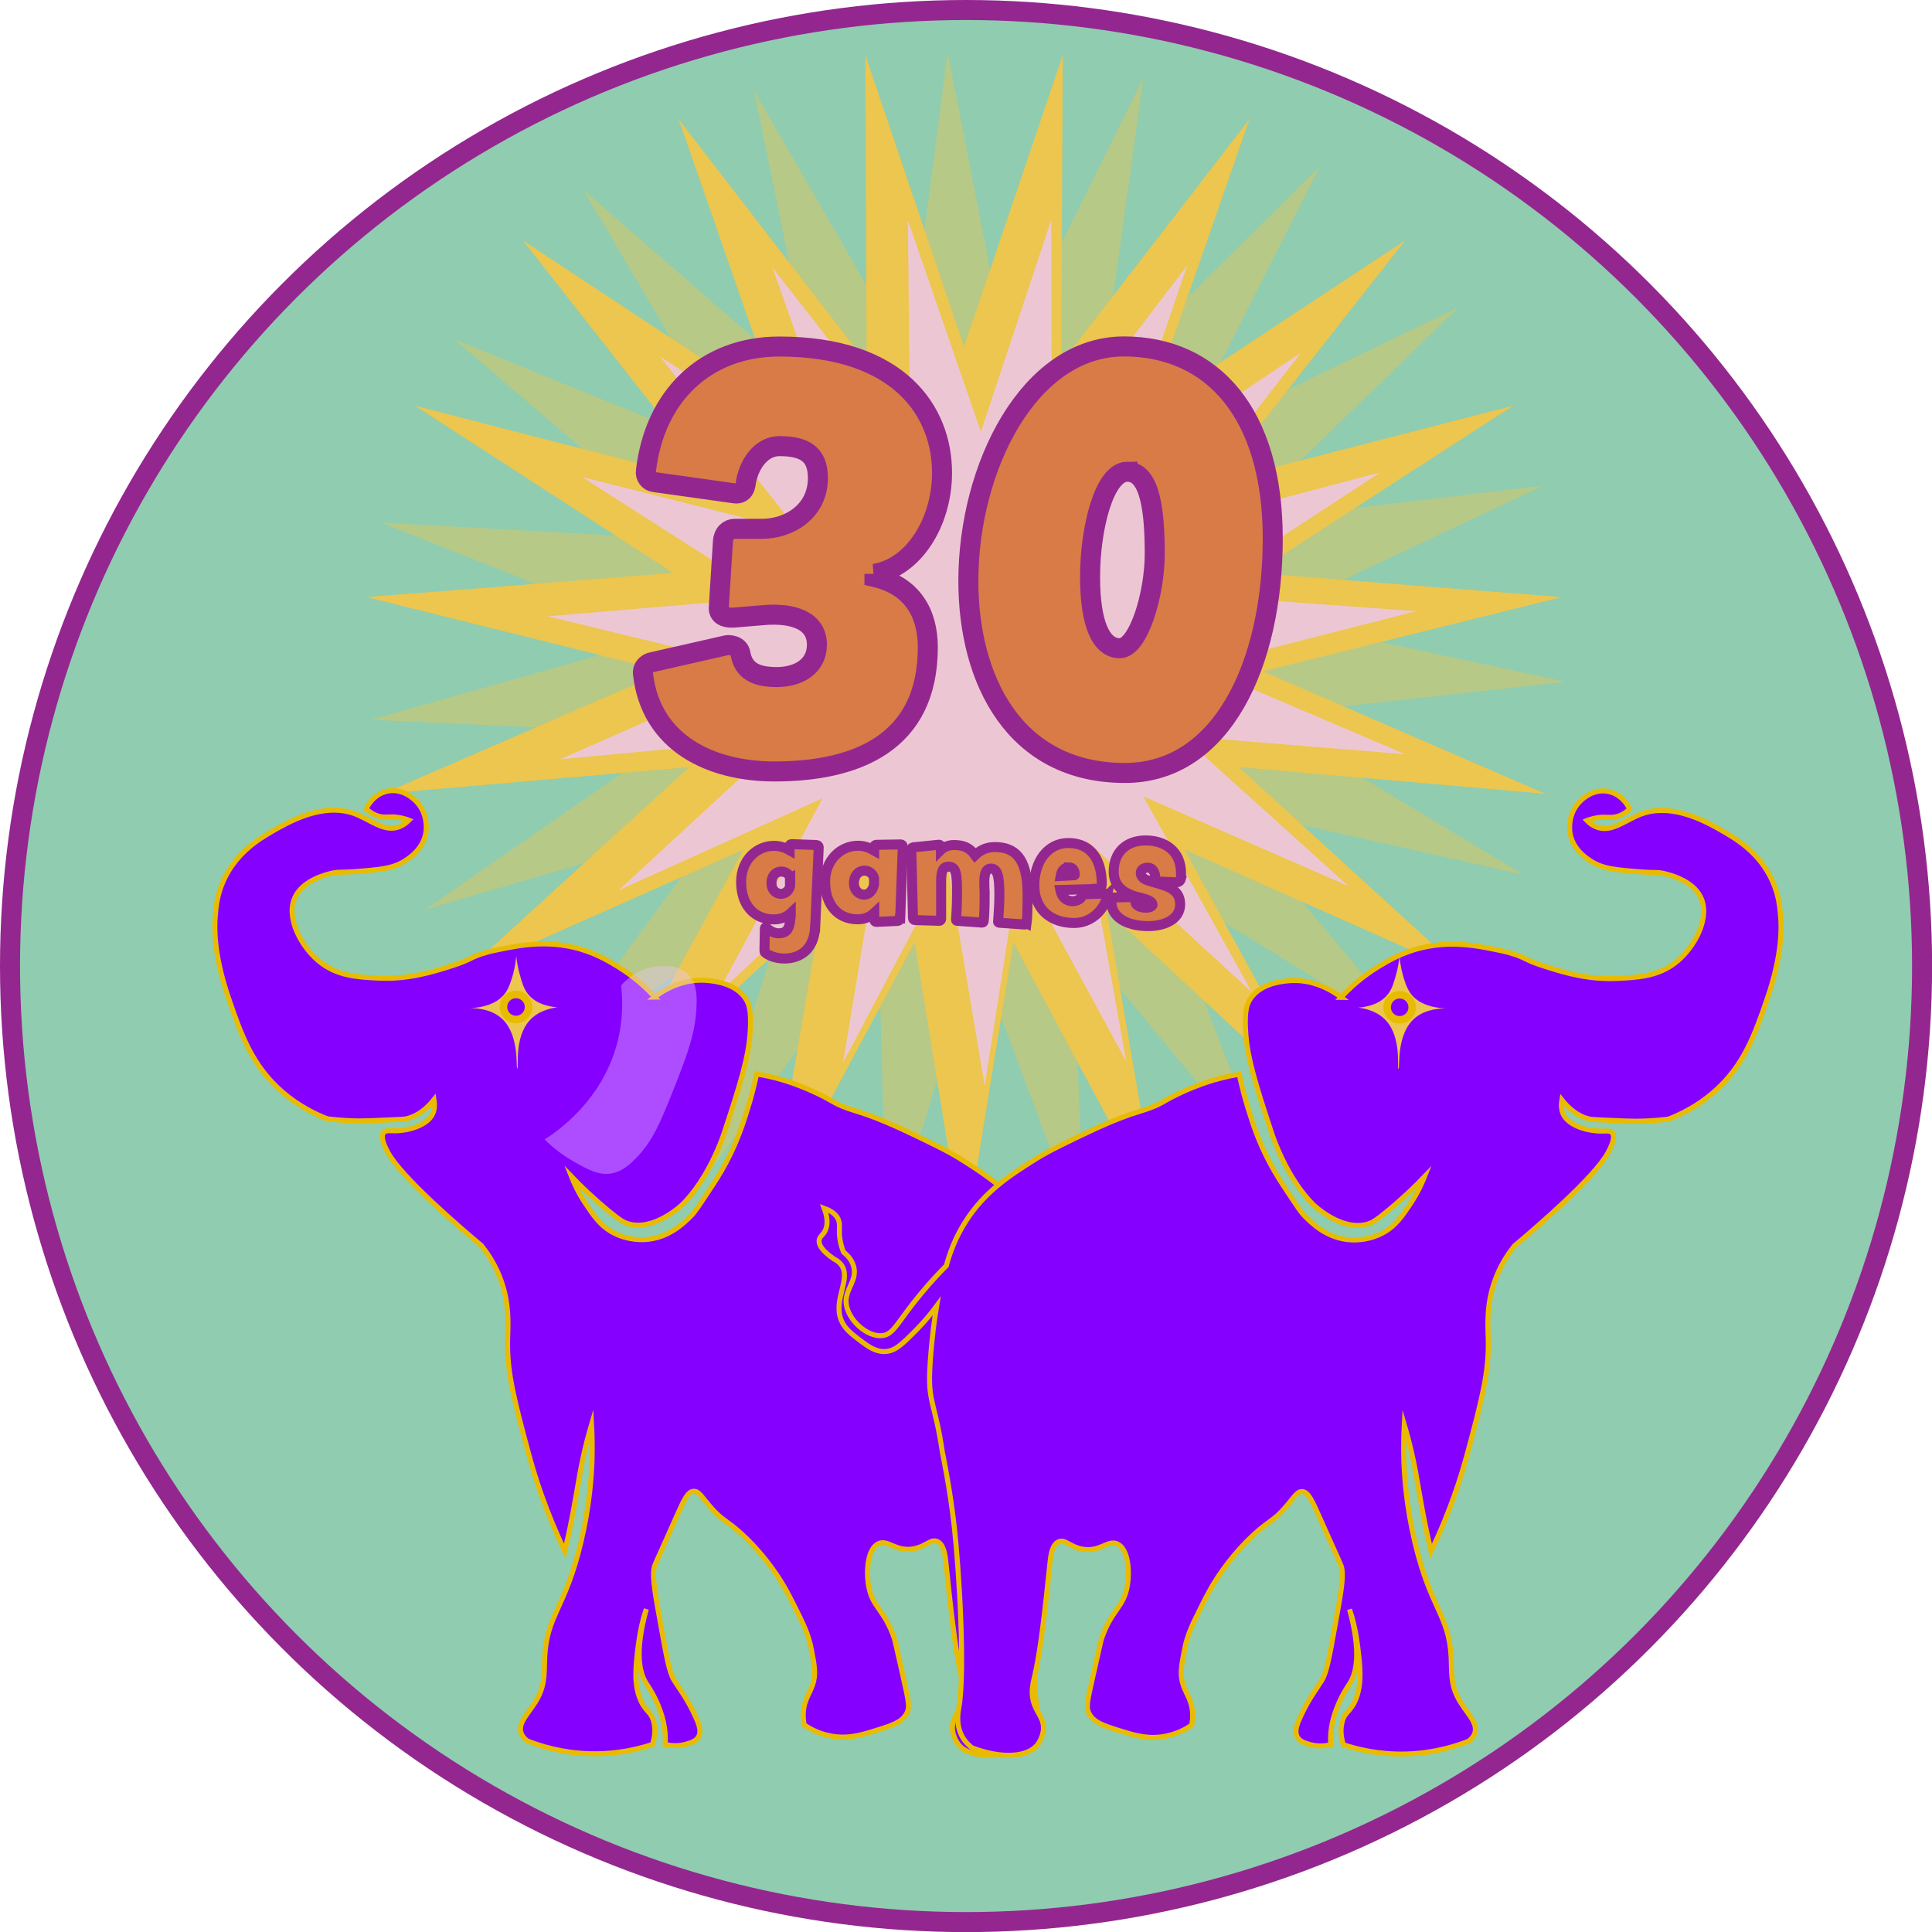 <?xml version="1.0" encoding="UTF-8"?><svg id="Layer_1" xmlns="http://www.w3.org/2000/svg" xmlns:xlink="http://www.w3.org/1999/xlink" viewBox="0 0 193.01 193.01"><defs><style>.cls-1,.cls-2{fill:#ecc64e;}.cls-3{fill:#90ccaf;}.cls-3,.cls-4{stroke-width:2px;}.cls-3,.cls-4,.cls-5{stroke:#93278f;}.cls-3,.cls-4,.cls-5,.cls-6,.cls-7,.cls-8{stroke-miterlimit:10;}.cls-4,.cls-5{fill:#d87b46;}.cls-6{filter:url(#drop-shadow-2);}.cls-6,.cls-7{stroke-width:.5px;}.cls-6,.cls-7,.cls-8{fill:#8500ff;stroke:#e9bb00;}.cls-7{filter:url(#drop-shadow-1);}.cls-8{stroke-width:.75px;}.cls-9{opacity:.75;}.cls-9,.cls-10{fill:#ecc6ff;}.cls-2{opacity:.42;}.cls-10{opacity:.39;}</style><filter id="drop-shadow-1" filterUnits="userSpaceOnUse"><feOffset dx="4" dy="3"/><feGaussianBlur result="blur" stdDeviation="3"/><feFlood flood-color="#000" flood-opacity=".63"/><feComposite in2="blur" operator="in"/><feComposite in="SourceGraphic"/></filter><filter id="drop-shadow-2" filterUnits="userSpaceOnUse"><feOffset dx="4" dy="3"/><feGaussianBlur result="blur-2" stdDeviation="3"/><feFlood flood-color="#000" flood-opacity=".63"/><feComposite in2="blur-2" operator="in"/><feComposite in="SourceGraphic"/></filter></defs><circle class="cls-3" cx="96.51" cy="96.51" r="95.51"/><polygon class="cls-2" points="109.99 38.28 131.85 16.64 117.96 44.08 145.66 30.72 123.61 52.16 154.15 48.52 126.33 61.64 156.4 68.11 125.83 71.49 152.17 87.37 122.16 80.64 141.91 104.21 115.71 88.1 126.75 116.81 107.19 93.07 108.31 123.8 97.53 95 88.6 124.43 87.75 93.68 69.75 118.62 78.94 89.27 53.81 107.01 72.03 82.23 42.51 90.85 67.79 73.33 37.06 71.9 66.66 63.54 38.07 52.21 68.78 53.91 45.41 33.91 73.9 45.48 58.3 18.98 81.49 39.18 75.33 9.05 90.71 35.69 94.67 5.19 100.56 35.37 114.22 7.81 109.99 38.28"/><polygon class="cls-1" points="96.31 34.64 106.17 5.51 106.03 36.27 124.82 11.91 114.71 40.96 140.38 24.02 121.38 48.21 151.17 40.53 125.34 57.24 156.01 59.65 126.16 67.07 154.38 79.3 123.74 76.63 146.46 97.36 118.35 84.88 133.1 111.87 110.56 90.94 115.76 121.25 101.24 94.14 96.31 124.5 91.38 94.14 76.86 121.25 82.05 90.94 59.52 111.87 74.27 84.88 46.16 97.36 68.88 76.63 38.24 79.3 66.46 67.07 36.61 59.65 67.27 57.24 41.45 40.53 71.23 48.21 52.24 24.02 77.91 40.96 67.8 11.91 86.58 36.27 86.45 5.51 96.31 34.64"/><polygon class="cls-9" points="105.07 44.28 118.62 26.49 111.39 47.65 129.98 35.23 116.27 52.9 137.89 47.19 119.19 59.44 141.49 61.06 119.83 66.58 140.39 75.35 118.11 73.54 134.71 88.52 114.22 79.56 125.06 99.12 108.59 84 112.5 106.01 101.83 86.37 98.37 108.46 94.66 86.41 84.22 106.18 87.86 84.12 71.57 99.43 82.18 79.75 61.8 88.94 78.23 73.77 55.96 75.85 76.43 66.83 54.7 61.57 76.98 59.69 58.14 47.65 79.82 53.11 65.91 35.6 84.64 47.81 77.17 26.73 90.93 44.36 90.7 22 97.99 43.14 105.03 21.92 105.07 44.28"/><path class="cls-7" d="M61.42,96.61c-.8-.87-2.01-2.01-3.7-3.05-.98-.6-2.41-1.46-4.45-1.93-3.24-.75-6.12-.04-7.99,.35-.25,.05-.48,.11-.72,.18-1.71,.49-1.35,.68-3.56,1.37-1.79,.57-4.19,1.32-7.13,1.19-2.11-.1-4.23-.2-6.05-1.73-1.77-1.49-3.35-4.41-2.3-6.45,.83-1.62,3.05-2.17,3.57-2.29,.75-.19,.83-.06,2.37-.18,2.56-.2,3.89-.3,5.13-1.16,.46-.31,1.69-1.16,1.95-2.71,.03-.15,.29-1.88-.98-3.16-.2-.2-1.32-1.32-2.86-1-1.43,.3-2.05,1.61-2.12,1.76,.56,.52,1.07,.71,1.43,.78,.57,.11,.9-.03,1.66,.06,.52,.07,.93,.2,1.19,.3-.33,.34-.67,.53-.94,.64-1.52,.63-2.94-.73-4.52-1.3-3.21-1.16-6.73,.91-8.29,1.82-1.18,.69-3.51,2.06-4.78,4.87-.64,1.41-.75,2.62-.83,3.65-.06,.76-.24,3.54,1.35,8.14,1.22,3.54,2.32,6.72,5.39,9.36,1.65,1.42,3.31,2.2,4.46,2.65,1.29,.16,2.37,.2,3.17,.21,.61,0,1.49-.03,3.24-.11,1.2-.05,1.3-.07,1.42-.09,.76-.16,1.78-.61,2.83-1.93,.14,.84-.07,1.33-.22,1.58-.63,1.05-2.42,1.55-3.78,1.54-.47,0-.82-.07-1.03,.17-.39,.46,.19,1.56,.41,1.97,1.33,2.49,7.27,7.58,9.35,9.32,.51,.64,1.22,1.64,1.77,2.99,1.09,2.64,.89,4.88,.85,6.48-.06,3.21,.64,5.9,2.09,11.3,.66,2.45,1.75,5.84,3.62,9.76,.4-1.67,.67-3.03,.84-3.94,.52-2.75,.69-4.35,1.38-7.06,.19-.72,.35-1.3,.46-1.67,.05,.93,.09,2.21,.04,3.72-.06,1.61-.26,4.51-1.11,8.08-1.58,6.65-3.39,7.2-3.61,11.43-.07,1.43,.07,2.59-.67,4.04-.76,1.47-2.01,2.41-1.71,3.5,.12,.42,.42,.7,.64,.86,1.37,.54,3.57,1.22,6.34,1.28,2.65,.06,4.8-.48,6.16-.93,.18-.55,.35-1.35,.14-2.22-.25-1.06-.77-1-1.29-2.12-.75-1.62-.51-3.55-.29-5.38,0-.04,0-.07,.01-.08,.23-1.78,.55-2.96,.82-3.72-1.18,4.31-.7,6.36,0,7.44,.17,.26,.86,1.25,1.37,2.68,.27,.76,.44,1.47,.5,2.21,.04,.48,.03,.89,.01,1.19,.46,.11,1.21,.22,2.06-.02,.46-.13,1-.28,1.26-.72,.33-.56,.05-1.3-.26-1.98-.84-1.87-1.68-2.9-2.17-3.7-.48-.78-.76-2.34-1.32-5.45-.57-3.15-.85-4.73-.69-5.69,.07-.42,.09-.32,2.24-5.17,.75-1.67,1.12-2.53,1.73-2.56,.55-.03,.83,.64,1.82,1.74,1.13,1.25,1.42,1.11,2.95,2.5,.41,.37,1.75,1.62,3.12,3.53,1.04,1.44,1.64,2.63,2.17,3.7,.91,1.82,1.41,2.82,1.7,4.34,.32,1.63,.48,2.51,.11,3.56-.3,.87-.86,1.52-.92,2.78-.03,.5,.04,.92,.09,1.19,.53,.36,1.39,.85,2.54,1.08,1.74,.36,3.11-.06,4.35-.44,1.84-.56,2.91-.89,3.38-1.85,.28-.58,.19-1.04-.43-3.79-.53-2.37-.8-3.55-.83-3.63-1.03-2.98-2.2-3.08-2.58-5.28-.27-1.55-.07-3.71,.99-4.2,.94-.44,1.72,.83,3.49,.52,1.25-.22,1.72-1.01,2.37-.74,.7,.29,.82,1.48,.89,2.21,.45,4.32,.87,8.27,1.45,10.91,.23,1.03,.47,1.82,.19,2.85-.33,1.18-1.06,1.63-1,2.78,0,0,.05,.8,.57,1.5,.98,1.3,3.66,1.46,6.57,.33,.27-.21,.71-.6,1.02-1.2,.6-1.17,.36-2.39,.29-2.77-.65-3.62-.02-13.88,.46-18.13,.42-3.8,1.19-7.45,1.19-7.45,.65-4.48,1.36-4.95,1.27-7.77-.01-.44-.09-2.19-.36-4.43-.12-.98-.24-1.79-.34-2.37,.42,.57,1.08,1.42,2,2.35,1.42,1.44,2.15,2.16,3.16,2.19,.99,.04,1.79-.58,2.63-1.22,.75-.58,1.39-1.07,1.73-1.89,.87-2.08-1.05-4.16,.02-5.57,.24-.31,.54-.48,.71-.56,1.25-.86,1.56-1.47,1.48-1.91-.06-.34-.34-.46-.56-.86-.27-.49-.35-1.21,.06-2.3-.92,.33-1.27,.78-1.41,1.12-.22,.52-.03,.91-.14,1.82-.08,.62-.25,1.11-.38,1.43-.36,.29-.83,.76-1.01,1.43-.39,1.41,.84,2.24,.75,3.63-.11,1.67-2.09,3.46-3.61,3.29-1.17-.13-1.5-1.35-3.87-4.2-1.01-1.22-1.91-2.16-2.53-2.78-.29-1.09-.85-2.78-2.02-4.57-1.87-2.86-4.27-4.42-6.55-5.87-1.42-.91-2.57-1.46-4.85-2.56-4.78-2.31-5.74-2.27-7.25-2.89-.81-.33-.99-.51-1.89-.98-1.68-.86-3.07-1.33-3.48-1.47-.8-.26-1.89-.57-3.22-.79-.29,1.37-.61,2.53-.9,3.46-.45,1.45-1.03,3.28-2.18,5.43-.6,1.13-1.18,2.01-1.81,2.95-.85,1.29-1.27,1.94-1.67,2.34-.67,.67-2.25,2.28-4.69,2.37-.59,.02-1.8-.02-3.05-.68-1.31-.69-1.98-1.71-2.8-2.93-.71-1.07-1.15-2.04-1.41-2.7,.95,.99,2.18,2.17,3.68,3.41,1.22,1.01,1.57,1.18,1.94,1.3,2.61,.82,5.4-1.83,5.52-1.95,.08-.08,.13-.13,.23-.24,.69-.74,2.11-2.41,3.45-5.67,.28-.67,.54-1.46,1.05-3.04,1.52-4.65,1.92-6.59,2.01-8.6,.08-1.78-.13-2.44-.46-2.95-.97-1.5-2.94-1.74-3.64-1.82-2.71-.33-4.82,1.14-5.47,1.64Z"/><path class="cls-1" d="M51.57,95.49c-.03,.44-.11,1.06-.3,1.78-.14,.5-.36,1.32-.78,1.92-.98,1.39-3.01,1.5-3.54,1.52,.95,.01,2.33,.19,3.29,1.15,1.69,1.68,1.27,4.9,1.44,4.89,.17,0-.35-3.08,1.24-4.82,.84-.92,2.02-1.2,2.79-1.3-.62-.04-2.16-.24-3.01-1.38-.4-.53-.58-1.19-.79-1.96-.2-.72-.29-1.35-.34-1.79Z"/><circle class="cls-8" cx="51.55" cy="100.6" r="1.25"/><path class="cls-10" d="M57.33,116.05c1.36,.77,2.42,1.37,3.68,1.19,.89-.13,1.65-.62,2.56-1.57,1.58-1.64,2.31-3.29,3.62-6.58,1.63-4.09,2.34-6.14,2.4-8.79,.03-1.09-.06-2.17-.81-2.94-1.03-1.04-2.69-.86-3.22-.8-1.91,.21-3.12,1.45-3.51,1.88,.17,1.47,.21,3.54-.42,5.87-1.53,5.64-5.87,8.66-7.22,9.52,1.1,1.1,2.16,1.79,2.92,2.22Z"/><path class="cls-6" d="M129.97,96.64c.8-.87,2.01-2.01,3.7-3.05,.98-.6,2.41-1.46,4.45-1.93,3.24-.75,6.12-.04,7.99,.35,.25,.05,.48,.11,.72,.18,1.71,.49,1.35,.68,3.56,1.37,1.79,.57,4.19,1.32,7.13,1.19,2.11-.1,4.23-.2,6.05-1.73,1.77-1.49,3.35-4.41,2.3-6.45-.83-1.62-3.05-2.17-3.57-2.29-.75-.19-.83-.06-2.37-.18-2.56-.2-3.89-.3-5.13-1.16-.46-.31-1.69-1.16-1.95-2.71-.03-.15-.29-1.88,.98-3.16,.2-.2,1.32-1.32,2.86-1,1.43,.3,2.05,1.61,2.12,1.76-.56,.52-1.07,.71-1.43,.78-.57,.11-.9-.03-1.66,.06-.52,.07-.93,.2-1.19,.3,.33,.34,.67,.53,.94,.64,1.52,.63,2.94-.73,4.52-1.3,3.21-1.16,6.73,.91,8.29,1.82,1.18,.69,3.51,2.06,4.78,4.87,.64,1.41,.75,2.62,.83,3.65,.06,.76,.24,3.54-1.35,8.14-1.22,3.54-2.32,6.72-5.39,9.36-1.65,1.42-3.31,2.2-4.46,2.65-1.29,.16-2.37,.2-3.17,.21-.61,0-1.49-.03-3.24-.11-1.2-.05-1.3-.07-1.42-.09-.76-.16-1.78-.61-2.83-1.93-.14,.84,.07,1.33,.22,1.58,.63,1.05,2.42,1.55,3.78,1.54,.47,0,.82-.07,1.03,.17,.39,.46-.19,1.56-.41,1.97-1.33,2.49-7.27,7.58-9.35,9.32-.51,.64-1.22,1.64-1.77,2.99-1.09,2.64-.89,4.88-.85,6.48,.06,3.21-.64,5.9-2.09,11.3-.66,2.45-1.75,5.84-3.62,9.76-.4-1.67-.67-3.03-.84-3.94-.52-2.75-.69-4.35-1.38-7.06-.19-.72-.35-1.3-.46-1.67-.05,.93-.09,2.21-.04,3.72,.06,1.61,.26,4.51,1.11,8.08,1.58,6.65,3.39,7.2,3.61,11.43,.07,1.43-.07,2.59,.67,4.04,.76,1.47,2.01,2.41,1.71,3.5-.12,.42-.42,.7-.64,.86-1.37,.54-3.57,1.22-6.34,1.28-2.65,.06-4.8-.48-6.16-.93-.18-.55-.35-1.35-.14-2.22,.25-1.06,.77-1,1.29-2.12,.75-1.62,.51-3.55,.29-5.38,0-.04,0-.07-.01-.08-.23-1.78-.55-2.96-.82-3.72,1.18,4.31,.7,6.36,0,7.44-.17,.26-.86,1.25-1.37,2.68-.27,.76-.44,1.47-.5,2.21-.04,.48-.03,.89-.01,1.19-.46,.11-1.21,.22-2.06-.02-.46-.13-1-.28-1.26-.72-.33-.56-.05-1.3,.26-1.98,.84-1.87,1.68-2.9,2.17-3.7,.48-.78,.76-2.34,1.32-5.45,.57-3.15,.85-4.73,.69-5.69-.07-.42-.09-.32-2.24-5.17-.75-1.67-1.12-2.53-1.73-2.56-.55-.03-.83,.64-1.82,1.74-1.13,1.25-1.42,1.11-2.95,2.5-.41,.37-1.75,1.62-3.12,3.53-1.04,1.44-1.64,2.63-2.17,3.7-.91,1.82-1.41,2.82-1.7,4.34-.32,1.63-.48,2.51-.11,3.56,.3,.87,.86,1.52,.92,2.78,.03,.5-.04,.92-.09,1.19-.53,.36-1.39,.85-2.54,1.08-1.74,.36-3.11-.06-4.35-.44-1.84-.56-2.91-.89-3.38-1.85-.28-.58-.19-1.04,.43-3.79,.53-2.37,.8-3.55,.83-3.63,1.03-2.98,2.2-3.08,2.58-5.28,.27-1.55,.07-3.71-.99-4.2-.94-.44-1.72,.83-3.49,.52-1.25-.22-1.72-1.01-2.37-.74-.7,.29-.82,1.48-.89,2.21-.45,4.32-.87,8.27-1.45,10.91-.23,1.03-.47,1.82-.19,2.85,.33,1.18,1.06,1.63,1,2.78,0,0-.05,.8-.57,1.5-.98,1.3-3.66,1.46-6.57,.33-.27-.21-.71-.6-1.02-1.2-.6-1.17-.36-2.39-.29-2.77,.65-3.62,.02-13.88-.46-18.13-.42-3.8-1.19-7.45-1.19-7.45-.65-4.48-1.36-4.95-1.27-7.77,.01-.44,.09-2.19,.36-4.43,.12-.98,.24-1.79,.34-2.37-.42,.57-1.08,1.42-2,2.35-1.42,1.44-2.15,2.16-3.16,2.19-.99,.04-1.79-.58-2.63-1.22-.75-.58-1.39-1.07-1.73-1.89-.87-2.08,1.05-4.16-.02-5.57-.24-.31-.54-.48-.71-.56-1.25-.86-1.56-1.47-1.48-1.91,.06-.34,.34-.46,.56-.86,.27-.49,.35-1.21-.06-2.3,.92,.33,1.27,.78,1.41,1.12,.22,.52,.03,.91,.14,1.82,.08,.62,.25,1.11,.38,1.43,.36,.29,.83,.76,1.01,1.43,.39,1.41-.84,2.24-.75,3.63,.11,1.67,2.09,3.46,3.61,3.29,1.17-.13,1.5-1.35,3.87-4.2,1.01-1.22,1.91-2.16,2.53-2.78,.29-1.09,.85-2.78,2.02-4.57,1.87-2.86,4.27-4.42,6.55-5.87,1.42-.91,2.57-1.46,4.85-2.56,4.78-2.31,5.74-2.27,7.25-2.89,.81-.33,.99-.51,1.89-.98,1.68-.86,3.07-1.33,3.48-1.47,.8-.26,1.89-.57,3.22-.79,.29,1.37,.61,2.53,.9,3.46,.45,1.45,1.03,3.28,2.18,5.43,.6,1.13,1.18,2.01,1.81,2.95,.85,1.29,1.27,1.94,1.67,2.34,.67,.67,2.25,2.28,4.69,2.37,.59,.02,1.8-.02,3.05-.68,1.31-.69,1.98-1.71,2.8-2.93,.71-1.07,1.15-2.04,1.41-2.7-.95,.99-2.18,2.17-3.68,3.41-1.22,1.01-1.57,1.18-1.94,1.3-2.61,.82-5.4-1.83-5.52-1.95-.08-.08-.13-.13-.23-.24-.69-.74-2.11-2.41-3.45-5.67-.28-.67-.54-1.46-1.05-3.04-1.52-4.65-1.92-6.59-2.01-8.6-.08-1.78,.13-2.44,.46-2.95,.97-1.5,2.94-1.74,3.64-1.82,2.71-.33,4.82,1.14,5.47,1.64Z"/><path class="cls-1" d="M139.82,95.52c.03,.44,.11,1.06,.3,1.78,.14,.5,.36,1.32,.78,1.92,.98,1.39,3.01,1.5,3.54,1.52-.95,.01-2.33,.19-3.29,1.15-1.69,1.68-1.27,4.9-1.44,4.89-.17,0,.35-3.08-1.24-4.82-.84-.92-2.02-1.2-2.79-1.3,.62-.04,2.16-.24,3.01-1.38,.4-.53,.58-1.19,.79-1.96,.2-.72,.29-1.35,.34-1.79Z"/><circle class="cls-8" cx="139.83" cy="100.63" r="1.25"/><path class="cls-4" d="M87.36,57.33v.31c3.79,.87,5.33,3.64,5.33,7.02,0,9.59-7.18,12.41-15.33,12.41-6.26,0-12.36-2.77-13.13-9.79-.05-.72,.56-1.08,.92-1.13l7.44-1.69c.26-.05,1.23,0,1.38,.82,.31,1.74,1.54,2.36,3.64,2.36s4-1.03,4-3.23c0-2.41-2.36-3.18-5.18-2.97l-3.13,.26c-.92,.05-1.54-.26-1.49-1.03l.41-6.56c.05-.82,.56-1.28,1.18-1.28h2.72c2.72,0,5.59-1.74,5.59-5.08,0-2.46-1.44-3.18-3.85-3.18-1.85,0-3.13,1.9-3.38,3.85-.15,.82-.67,.92-1.08,.87l-8.05-1.13c-.51-.05-.92-.56-.82-1.13,.87-7.49,5.95-12.41,13.33-12.41,11.95,0,16.25,6.46,16.25,12.61,0,4.97-2.87,9.49-6.77,10.1Z"/><path class="cls-4" d="M112.38,77.22c-11.02,0-15.64-9.28-15.64-19.18,0-11.33,6.05-23.43,15.54-23.43,8.87,0,14.87,6.72,14.87,19.18s-5.02,23.43-14.77,23.43Zm.26-30.1c-2.36,0-3.74,5.74-3.74,10.51s1.13,7.13,2.97,7.13,3.49-5.33,3.49-9.43-.41-8.2-2.72-8.2Z"/><path class="cls-5" d="M81.43,92.64c-.1,2.15-1.44,3.12-3.09,3.12-.85,0-1.61-.33-1.89-.59-.07-.05-.08-.12-.08-.18h0s.04-2.22,.04-2.22c0-.08,.04-.13,.1-.13,.01,0,.04,.01,.07,.04,.13,.13,.59,.56,1.19,.56,.82,0,1.11-.43,1.2-1.55l.03-.25v-.22c-.4,.38-1.01,.63-1.71,.63-1.96,0-3.25-1.45-3.25-3.75,0-2.17,1.55-3.6,3.29-3.6,.57,0,1.11,.18,1.55,.43v-.38c-.01-.13,.08-.22,.21-.22l2.48,.09c.13,.01,.22,.1,.22,.23l-.35,7.99Zm-2.51-4.9c0-.38-.43-.67-.87-.67-.59,0-.98,.47-.98,1.15s.44,1.08,.97,1.08c.38,0,.9-.33,.9-.97v-.6Z"/><path class="cls-5" d="M89.92,91.76c0,.12-.1,.22-.22,.24l-2.14,.1h-.01c-.12,0-.2-.09-.21-.2v-.7c-.42,.39-.94,.64-1.66,.64-1.96,0-3.25-1.45-3.25-3.75,0-2.17,1.55-3.6,3.29-3.6,.6,0,1.15,.2,1.61,.47v-.34c-.01-.12,.08-.21,.2-.22l2.45-.04c.12,0,.21,.09,.21,.21l-.26,7.19Zm-2.6-4.02c-.1-.42-.46-.76-.95-.76-.63,0-1.06,.51-1.06,1.24s.48,1.16,1.04,1.16c.4,0,.85-.37,.97-1.03v-.61Z"/><path class="cls-5" d="M102.54,92.23c-.01,.08-.07,.13-.17,.13h-.01l-2.56-.18c-.05-.01-.09-.05-.09-.1h0c.03-.51,.13-1.57,.13-2.62,0-1.92-.17-2.69-.86-2.69-.73,0-.64,1.25-.64,1.71,0,.22,.03,.46,.03,.69,0,1.59-.05,2.51-.1,2.87-.01,.08-.07,.13-.17,.13h-.01l-2.49-.18c-.05,0-.09-.05-.09-.1h0c.03-.47,.1-1.51,.1-2.56,0-2.11-.09-2.75-.87-2.75-.52,0-.72,.42-.72,1.48v3.73c.01,.1-.07,.2-.17,.2l-2.44-.07c-.1,0-.2-.09-.2-.2l-.17-6.87h0c0-.12,.09-.18,.18-.2l2.59-.26h.01c.09,0,.17,.1,.18,.21v.29c.09-.09,.56-.47,1.28-.47,.98,0,1.58,.26,2.13,1.01,.38-.37,1.02-.81,1.96-.81,1.93,0,3.29,.99,3.29,4.75,0,1.59-.05,2.51-.1,2.87Z"/><path class="cls-5" d="M110.62,89.48c-.21,1.19-1.42,2.73-3.32,2.73-2.27,0-3.97-1.32-3.97-3.76s1.38-4.23,3.38-4.23c2.49,0,3.36,1.95,3.36,4.07,0,.4-.21,.5-.42,.5,0,.01-.22,.04-3.72,.12,.16,.84,.71,1.12,1.21,1.12,.46,0,.87-.24,.95-.52,.03-.12,.12-.18,.29-.18,1.37-.03,2.01-.07,2.04-.07h0c.13,0,.2,.07,.2,.17v.05Zm-3.84-2.82c-.4,0-.72,.25-.82,.85,.55-.03,1.31-.07,1.36-.07,.04,0,.05-.01,.05-.07,0-.38-.18-.72-.59-.72Z"/><path class="cls-5" d="M117.97,87.81c-.07,.25-.26,.34-.5,.33l-1.75-.07c-.29-.01-.31-.17-.31-.4,0-.5-.26-.99-.73-.99-.54,0-.71,.31-.71,.52,0,.57,.6,.74,1.06,.87,1.2,.38,2.87,.59,2.87,2.27,0,1.55-1.65,2.18-3.19,2.18-2.3,0-3.67-1.01-3.67-2.35,0-.3,.05-.51,.39-.52l1.59-.03c.35-.01,.4,.2,.4,.46,0,.34,.44,.6,1.04,.6,.55,0,.68-.22,.68-.29,0-.54-1.37-.71-1.75-.84-.99-.33-2.13-.91-2.13-2.48,0-1.88,1.21-3.11,3.2-3.11,1.84,0,3.53,.99,3.53,3.32,0,.14,0,.37-.04,.52Z"/></svg>